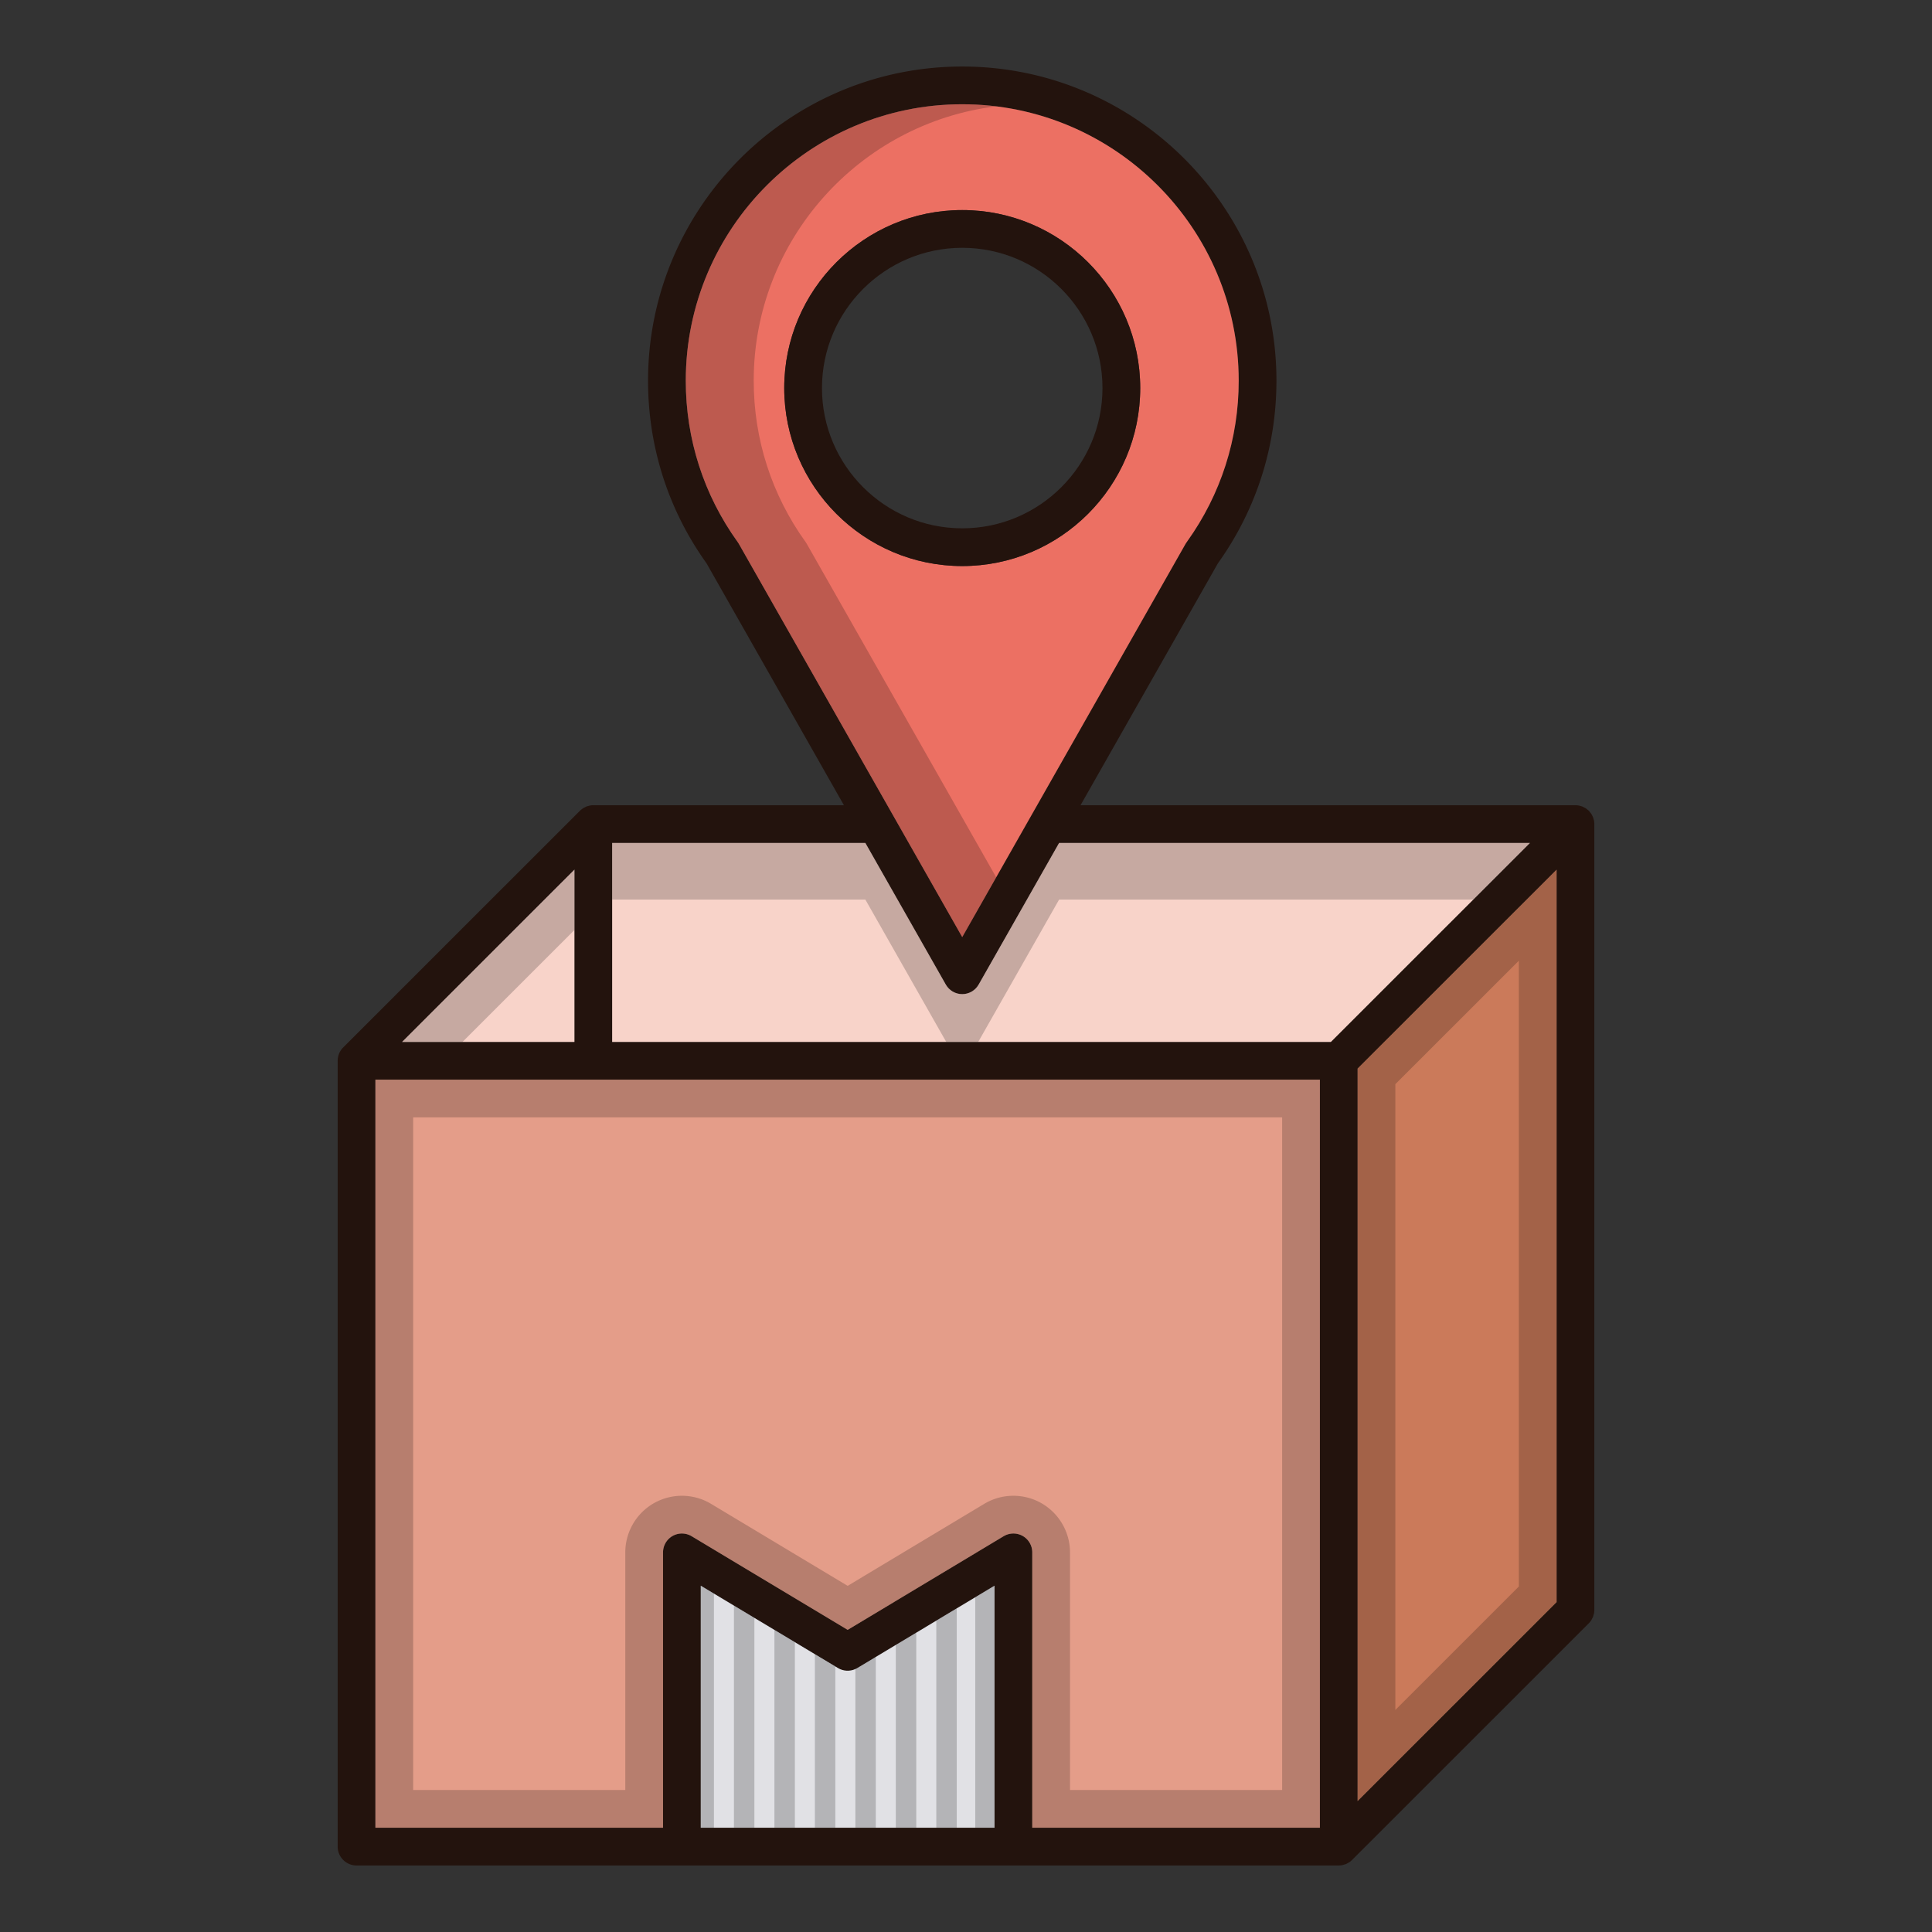 <?xml version="1.0" standalone="no"?><!DOCTYPE svg PUBLIC "-//W3C//DTD SVG 1.1//EN" "http://www.w3.org/Graphics/SVG/1.1/DTD/svg11.dtd"><svg t="1625812179972" class="icon" viewBox="0 0 1024 1024" version="1.1" xmlns="http://www.w3.org/2000/svg" p-id="53694" xmlns:xlink="http://www.w3.org/1999/xlink" width="200" height="200"><rect x="0" y="0" width="1024" height="1024" fill="#333333" stroke="none"/><defs><style type="text/css"></style></defs><path d="M638.32 215.68a10 10 0 0 1-10-10c0-65.242-53.078-118.32-118.32-118.32a10 10 0 0 1 0-20c76.27 0 138.32 62.05 138.32 138.32a10 10 0 0 1-10 10z" fill="#FFFFFF" opacity=".4" p-id="53695"></path><path d="M844.82 434.8c-0.02-0.1-0.06-0.16-0.08-0.26-0.12-0.54-0.28-1.08-0.5-1.6-0.06-0.16-0.16-0.3-0.22-0.44-0.22-0.44-0.42-0.88-0.7-1.28-0.12-0.2-0.3-0.36-0.44-0.54-0.24-0.32-0.48-0.66-0.78-0.96-0.26-0.26-0.54-0.44-0.8-0.66-0.24-0.18-0.46-0.4-0.7-0.58-0.34-0.22-0.7-0.38-1.06-0.56-0.24-0.12-0.44-0.26-0.68-0.36-0.38-0.16-0.8-0.26-1.2-0.38-0.24-0.06-0.44-0.14-0.66-0.18-0.66-0.14-1.32-0.2-1.98-0.2H572.7l72.8-128.2c20.3-28.38 31.04-61.84 31.04-96.84 0-91.8-74.72-166.5-166.54-166.5s-166.52 74.7-166.52 166.5c0 35 10.7 68.46 30.98 96.78l72.84 128.26H314.4c-0.64 0-1.28 0.06-1.9 0.2-0.24 0.04-0.46 0.12-0.68 0.18-0.4 0.12-0.82 0.22-1.2 0.38-0.22 0.1-0.4 0.22-0.6 0.32-0.38 0.18-0.78 0.36-1.14 0.62-0.12 0.08-0.22 0.2-0.36 0.28-0.38 0.3-0.78 0.58-1.14 0.94l-125.48 125.44c-1.98 1.98-2.94 4.58-2.92 7.18v416.4c0 5.52 4.48 10 10 10H709.56c0.66 0 1.32-0.06 1.96-0.2 0.3-0.06 0.58-0.16 0.88-0.26 0.32-0.1 0.66-0.16 0.98-0.3 0.4-0.16 0.8-0.4 1.18-0.62 0.16-0.1 0.36-0.18 0.52-0.28 0.58-0.38 1.12-0.82 1.6-1.32l125.4-125.36c0.46-0.48 0.88-0.98 1.26-1.54 0.2-0.3 0.34-0.64 0.52-0.96 0.12-0.24 0.28-0.48 0.4-0.74 0.18-0.46 0.3-0.94 0.42-1.42 0.04-0.14 0.1-0.28 0.14-0.44 0.14-0.68 0.2-1.38 0.2-2.08V436.88c0-0.7-0.06-1.4-0.2-2.08z m-453.24-146.6c-0.16-0.32-0.36-0.62-0.58-0.9-18-25-27.52-54.58-27.52-85.54 0-80.78 65.72-146.5 146.52-146.5s146.54 65.72 146.54 146.5c0 30.8-9.44 60.24-27.3 85.2-0.3 0.38-0.58 0.8-0.84 1.24L510 496.68 391.58 288.2z m-87.12 172.72v91.32h-91.34l91.34-91.32z m222.66 507.82h-155.7v-128.28l72.72 43.64c3.16 1.9 7.12 1.9 10.28 0l72.7-43.64v128.28z m172.44 0h-152.44V822.8c0-3.62-1.94-6.94-5.08-8.72a10.036 10.036 0 0 0-10.08 0.14l-82.68 49.64-82.7-49.64a10.036 10.036 0 0 0-10.08-0.14 10.01 10.01 0 0 0-5.08 8.72v145.94H198.98V572.24h500.58v396.5z m5.84-416.5H324.46V446.8h134.2l42.64 75.06c1.78 3.12 5.1 5.06 8.7 5.06s6.92-1.94 8.7-5.06l42.64-75.06h249.54l-105.48 105.44z m119.62 296.92l-105.46 105.44V566.36l105.46-105.42v388.22z" fill="#23130D" p-id="53696"></path><path d="M510 55.26c-80.8 0-146.52 65.72-146.52 146.5 0 30.96 9.52 60.54 27.52 85.54 0.22 0.28 0.42 0.58 0.58 0.9L510 496.68l118.4-208.48c0.26-0.44 0.54-0.86 0.84-1.24 17.86-24.96 27.3-54.4 27.3-85.2 0-80.78-65.74-146.5-146.54-146.5z m0 244.76c-52.02 0-94.34-42.32-94.34-94.34S457.98 111.34 510 111.34s94.34 42.32 94.34 94.34-42.32 94.34-94.34 94.34z" fill="#EC7063" p-id="53697"></path><path d="M427 287.3c-18-25-27.52-54.58-27.52-85.54 0-74.68 56.18-136.5 128.52-145.4-5.9-0.72-11.9-1.1-18-1.1-80.8 0-146.52 65.72-146.52 146.5 0 30.96 9.52 60.54 27.52 85.54 0.22 0.28 0.42 0.58 0.58 0.9L510 496.68l18-31.7-100.42-176.78c-0.16-0.32-0.36-0.62-0.58-0.9z" opacity=".2" p-id="53698"></path><path d="M304.46 460.92v91.32h-91.34z" fill="#F8D3C9" p-id="53699"></path><path d="M304.46 460.92v32l-59.34 59.32h-32z" opacity=".2" p-id="53700"></path><path d="M527.12 840.46v128.28h-155.7v-128.28l6.98 4.18 10.6 6.36 10.84 6.52 10.62 6.36 10.84 6.52 10.6 6.36 10.84 6.5 1.4 0.84c2.82 1.7 6.26 1.88 9.22 0.54 0.36-0.16 0.72-0.34 1.06-0.54l9.78-5.88 10.6-6.36 10.84-6.5 10.62-6.38 10.84-6.5 9.8-5.88 10.22-6.14z" fill="#E1E1E5" p-id="53701"></path><path d="M825.02 460.94v388.22l-105.46 105.44V566.36z" fill="#CC7B5A" p-id="53702"></path><path d="M810.88 446.8l-105.48 105.44H324.46V446.8h134.2l42.64 75.06c1.78 3.12 5.1 5.06 8.7 5.06s6.92-1.94 8.7-5.06l42.64-75.06h249.54z" fill="#F8D3C9" p-id="53703"></path><path d="M810.88 446.8l-30.02 30H561.34l-42.64 75.06c-0.08 0.12-0.16 0.26-0.26 0.38h-16.88c-0.1-0.12-0.18-0.26-0.26-0.38l-42.64-75.06h-134.2v-30h134.2l42.64 75.06c1.78 3.12 5.1 5.06 8.7 5.06s6.92-1.94 8.7-5.06l42.64-75.06h249.54z" opacity=".2" p-id="53704"></path><path d="M699.56 572.24v396.5h-152.44V822.8c0-3.62-1.94-6.94-5.08-8.72a10.036 10.036 0 0 0-10.08 0.14l-82.68 49.64-82.7-49.64a10.036 10.036 0 0 0-10.08-0.14 10.01 10.01 0 0 0-5.08 8.72v145.94H198.98V572.24h500.58z" fill="#E59D89" p-id="53705"></path><path d="M739.56 906.322l65.46-65.448V509.212l-65.46 65.434z" fill="#CC7B5A" opacity=".2" p-id="53706"></path><path d="M719.56 566.36V954.6l105.46-105.44V460.94l-105.46 105.42z m85.46 274.514l-65.46 65.448V574.646l65.46-65.436v331.664z" opacity=".2" p-id="53707"></path><path d="M331.42 822.8a30.07 30.07 0 0 1 15.218-26.118 30.22 30.22 0 0 1 14.79-3.89c5.438 0 10.778 1.48 15.444 4.278l72.408 43.462 72.386-43.46a30.03 30.03 0 0 1 30.154-0.44c9.47 5.368 15.3 15.376 15.3 26.166v125.94h112.44V592.24H218.98v356.5h112.44V822.8z" fill="#E59D89" opacity=".2" p-id="53708"></path><path d="M198.98 968.74h152.44V822.8c0-3.62 1.94-6.94 5.08-8.72a10.072 10.072 0 0 1 4.926-1.288c1.784 0 3.566 0.476 5.154 1.428l82.7 49.64 82.68-49.64a10 10 0 0 1 5.154-1.428c1.696 0 3.394 0.43 4.926 1.288 3.14 1.78 5.08 5.1 5.08 8.72v145.94h152.44V572.24H198.98v396.5z m20-376.5h460.58v356.5h-112.44V822.8c0-10.79-5.83-20.798-15.3-26.166a30.036 30.036 0 0 0-30.154 0.44l-72.386 43.46-72.408-43.462a30.028 30.028 0 0 0-15.444-4.278c-5.136 0-10.22 1.328-14.79 3.89a30.074 30.074 0 0 0-15.218 26.118v125.94h-112.44V592.24z" opacity=".2" p-id="53709"></path><path d="M510 111.34c-52.02 0-94.34 42.32-94.34 94.34s42.32 94.34 94.34 94.34 94.34-42.32 94.34-94.34S562.02 111.34 510 111.34z m0 168.68c-40.98 0-74.34-33.34-74.34-74.34 0-40.98 33.36-74.34 74.34-74.34 41 0 74.34 33.36 74.34 74.34 0 41-33.34 74.34-74.34 74.34z" fill="#23130D" p-id="53710"></path><path d="M378.4 844.64v124.1h-6.98v-128.28zM399.84 857.52v111.22h-10.84V851zM421.3 870.4v98.34h-10.84v-104.86zM442.74 883.26v85.48h-10.84v-91.98zM464.2 878.22v90.52h-10.84v-84.1c0.36-0.16 0.72-0.34 1.06-0.54l9.78-5.88zM485.64 865.36v103.38h-10.84v-96.88zM507.1 852.48v116.26h-10.84v-109.76z" opacity=".2" p-id="53711"></path><path d="M527.12 840.46v128.28h-10.22V846.6z" opacity=".2" p-id="53712"></path></svg>